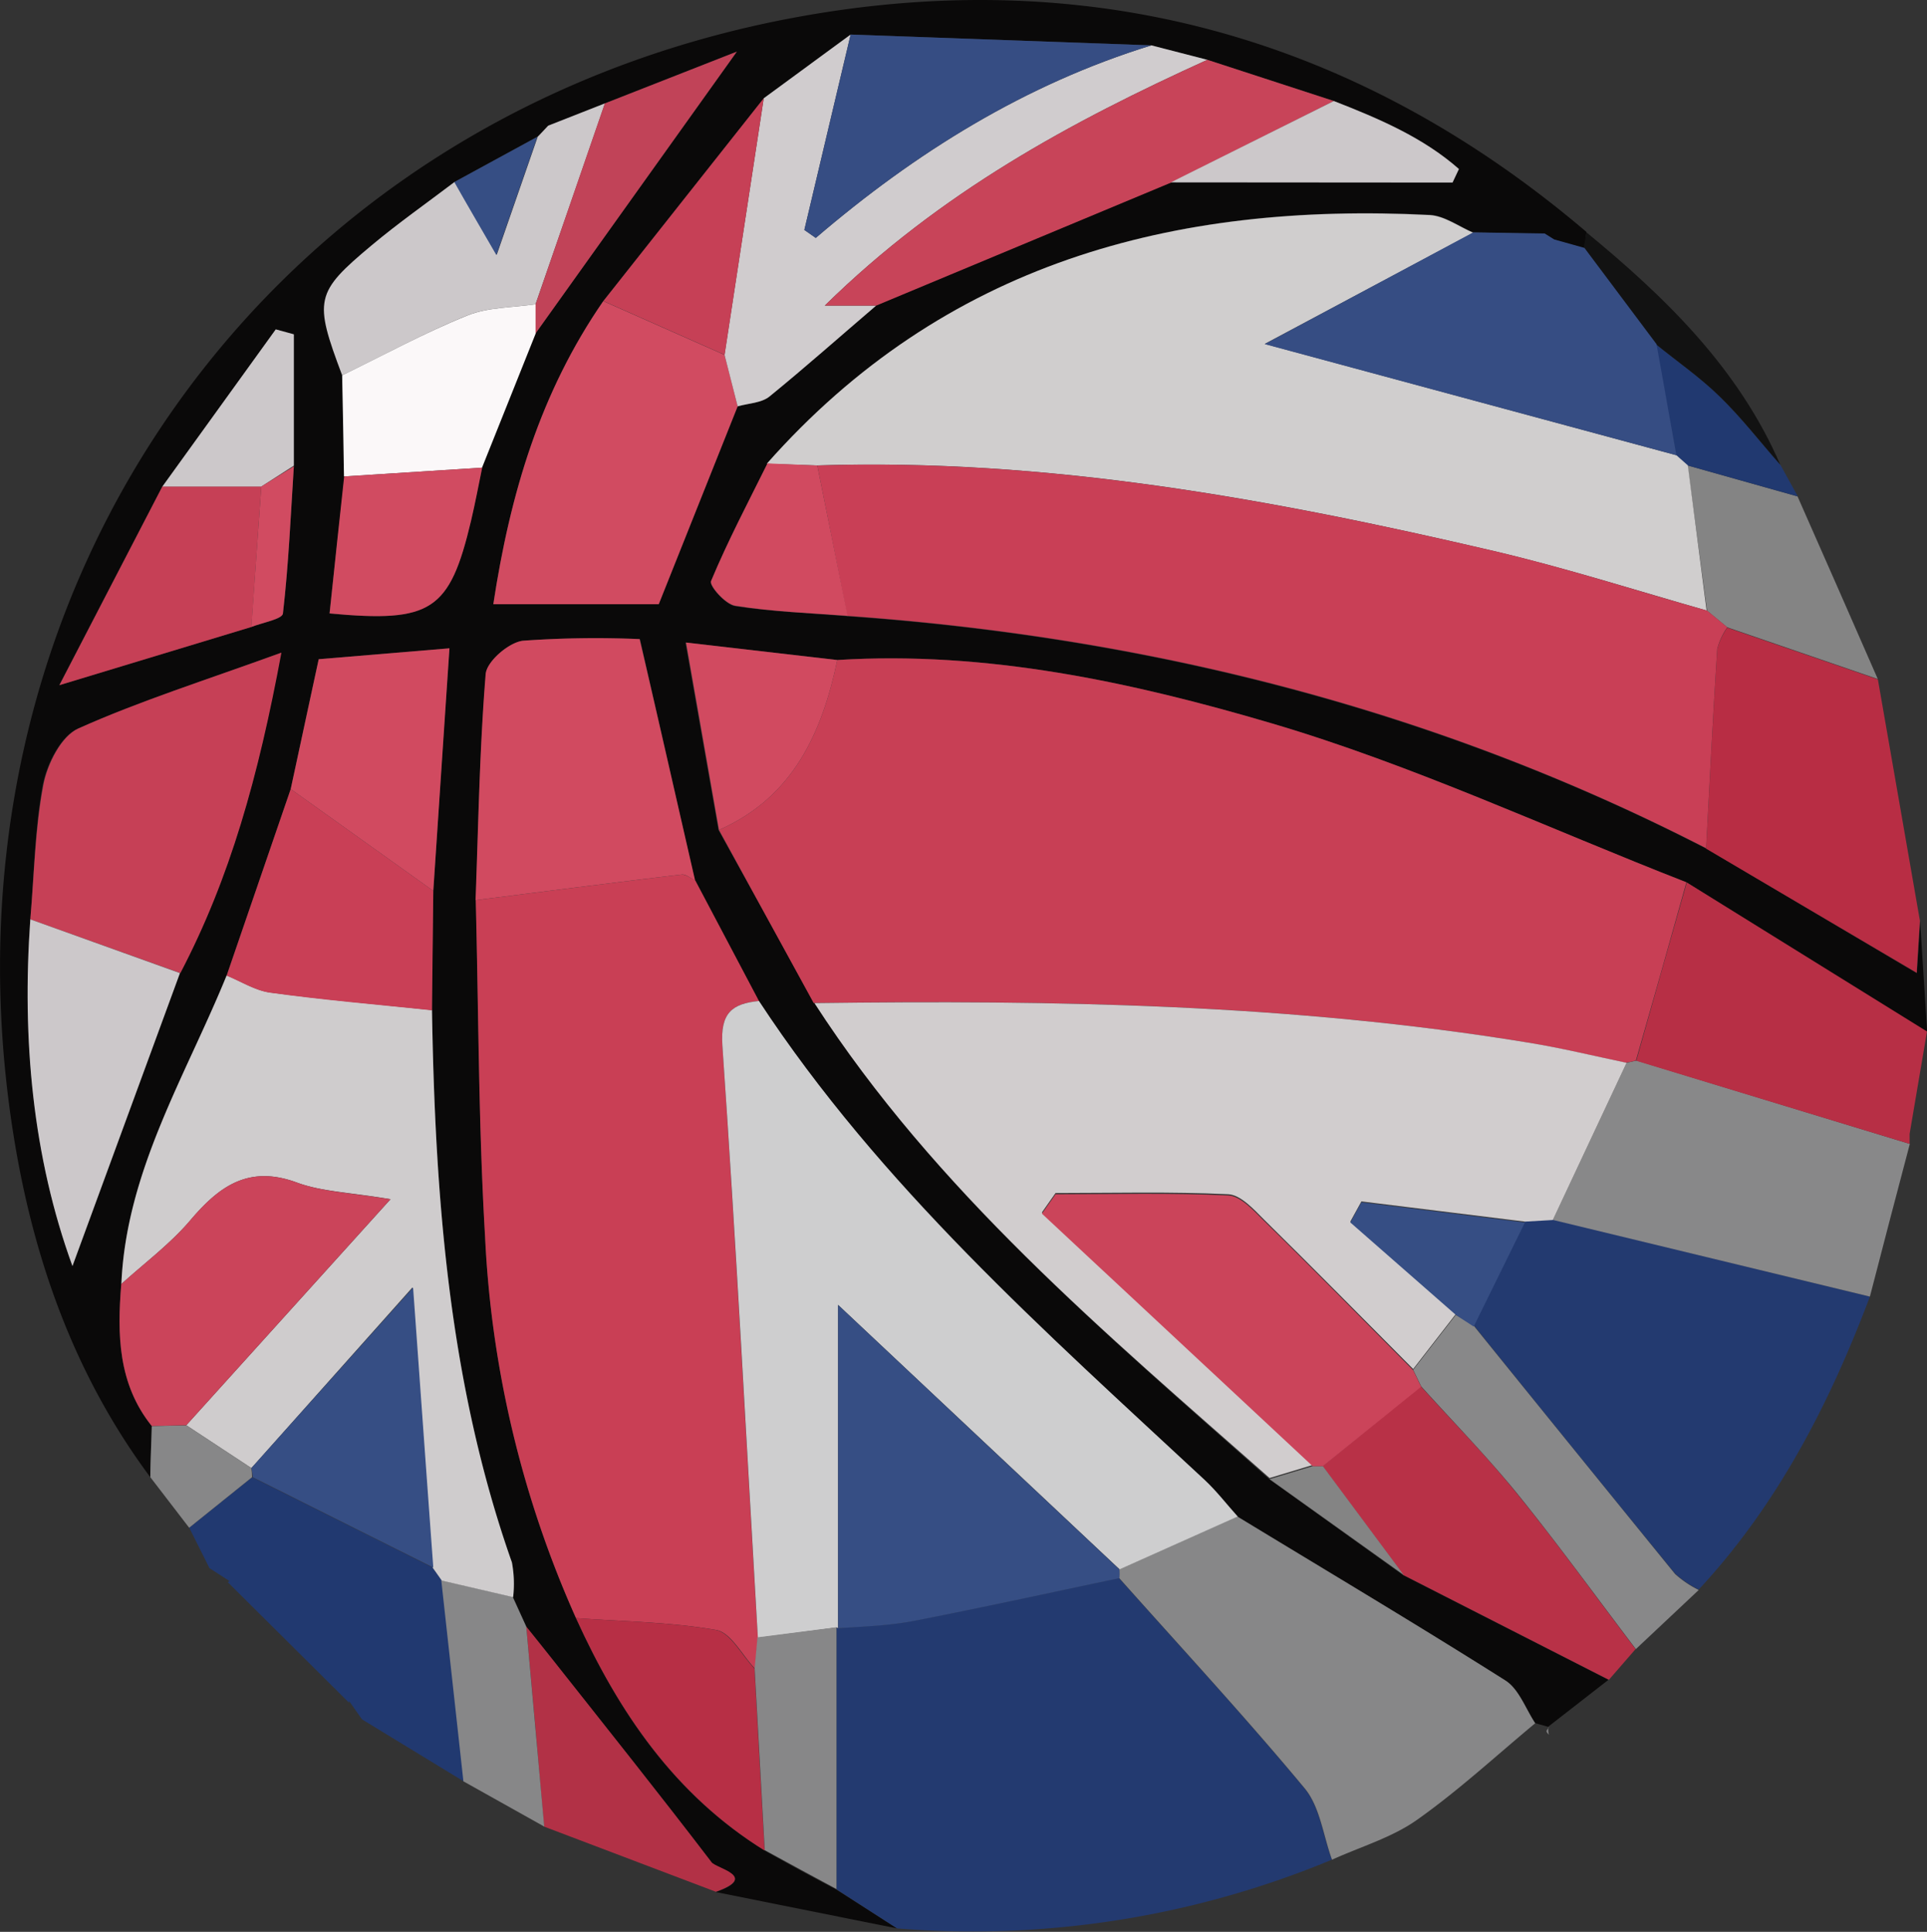 <svg xmlns="http://www.w3.org/2000/svg" viewBox="0 0 190.7 191.22"><rect x="0" y="0" width="190.7" height="191.22" fill="#333333" stroke="none"/><defs><style>.cls-1{fill:#0a0909;}.cls-2{fill:#233a70;}.cls-3{fill:#878788;}.cls-4{fill:#888889;}.cls-5{fill:#b82d44;}.cls-6{fill:#b72f45;}.cls-7{fill:#b83147;}.cls-8{fill:#213970;}.cls-9{fill:#848484;}.cls-10{fill:#b23146;}.cls-11{fill:#121212;}.cls-12{fill:#c83f55;}.cls-13{fill:#c93f55;}.cls-14{fill:#d0cece;}.cls-15{fill:#d1cdce;}.cls-16{fill:#c93f56;}.cls-17{fill:#cececf;}.cls-18{fill:#cfcccd;}.cls-19{fill:#c64056;}.cls-20{fill:#364d83;}.cls-21{fill:#d14b61;}.cls-22{fill:#d0ccce;}.cls-23{fill:#d14a60;}.cls-24{fill:#c84459;}.cls-25{fill:#cb445a;}.cls-26{fill:#ccc8ca;}.cls-27{fill:#fbf8f9;}.cls-28{fill:#c14358;}.cls-29{fill:#364e84;}</style></defs><g id="Layer_2" data-name="Layer 2"><g id="Layer_1-2" data-name="Layer 1"><path class="cls-1" d="M88.78,190.88l-17.94-3.6c4.28-1.51,0-2.31-.42-2.92-5.17-6.77-10.48-13.42-15.76-20.1-.85-1.08-1.72-2.15-2.58-3.23l-1.3-2.94a11.55,11.55,0,0,0-.12-3.44c-6.23-17.71-7.6-36.11-7.91-54.67,0-3.93.09-7.87.13-11.8.52-7.82,1-15.63,1.6-24L31.54,65.25c-1,4.53-1.87,8.69-2.77,12.85L22.43,96.55c-4.07,10-9.94,19.35-10.42,30.55-.42,5-.33,9.87,3,14.05l-.14,5.06C6.87,135.47,2.79,123.08,1,110.08-6.26,57.55,26.8,11.17,79,1.67c29-5.28,55.33,2,78,21.29-.06.54-.12,1.08-.19,1.62l-3-.84-.94-.59L145.8,23c-1.43-.61-2.85-1.67-4.31-1.75C116.08,20,93.41,26.07,75.93,45.91,74,49.77,72,53.59,70.35,57.55c-.19.44,1.45,2.3,2.4,2.45,3.67.55,7.4.68,11.11,1,29.83,2.1,58.29,9.27,85,23l20.84,12.33c.11-1.86.22-3.51.32-5.15.23,3.65.46,7.31.7,11L166.89,87.33c-13.66-5.33-27-11.59-41.06-15.73s-28.22-7.19-43-6.27l-15-1.73c1.26,7.14,2.26,12.85,3.27,18.55L80.6,99.29c12,18.58,28.75,32.64,45,47.12l13.24,9.49,20.34,10.37-6,4.67h.09l-1.35-.38c-1-1.44-1.61-3.38-2.95-4.23-8.76-5.54-17.67-10.84-26.53-16.23-1.09-1.21-2.09-2.52-3.28-3.63-15.84-14.74-32.07-29.11-44.1-47.4l-6.3-11.93C67,79.37,65.24,71.6,63.33,63.26a101,101,0,0,0-11.54.16c-1.39.15-3.6,2-3.7,3.3-.63,7.44-.75,14.92-1,22.38.28,11.09.27,22.2.92,33.27A104.45,104.45,0,0,0,57,160.16c4.2,9.3,9.75,17.49,18.65,23q3.55,2,7.13,3.88ZM53.29,13.44l-.11.1L45,18c-2.73,2.09-5.55,4.07-8.18,6.27-5.62,4.7-5.73,5.39-2.92,12.87.06,3.34.13,6.67.2,10L32.6,60.72c10.09.93,11.9-.24,14-9.18.41-1.74.74-3.5,1.1-5.25Q50.38,39.64,53,33L72.92,5.11,59.87,10.23l-5.62,2.21ZM29.08,46.13v-13l-1.79-.49L16.07,48.15,5.86,67.82l19-5.76C26,61.62,28,61.28,28,60.72,28.56,55.88,28.77,51,29.08,46.13Zm86.79-28.08h27.85l.63-1.34c-3.55-3.13-7.93-5-12.38-6.73L119.48,5.92l-5.54-1.43L84.18,3.42l-8.6,6.31L59.7,29.8c-6.21,9-9.21,19.05-10.88,30H65.19L73,40.22c1.06-.3,2.35-.33,3.14-1,3.6-2.91,7-6,10.56-9ZM17.79,96.34c4.95-9.39,7.76-19.43,10-31.72-7.62,2.77-14,4.78-20.1,7.51-1.69.76-3.07,3.52-3.46,5.59C3.44,82.08,3.37,86.58,3,91c-.82,11.88.26,23.5,4.17,34.31Z"/><path class="cls-2" d="M88.78,190.88l-6-3.87q0-12.94,0-25.91l.14.07c2.43-.22,4.9-.24,7.29-.7,6.86-1.33,13.68-2.83,20.53-4.27,6.15,6.91,12.45,13.71,18.36,20.82,1.52,1.84,1.83,4.68,2.7,7.06A92.57,92.57,0,0,1,88.78,190.88Z"/><path class="cls-2" d="M185.05,128.34c-4,10.62-9.15,20.61-16.94,29a10.11,10.11,0,0,1-2.35-1.59q-10-12.24-19.92-24.57l5.07-10.31,2.76-.16Z"/><path class="cls-3" d="M131.82,184.08c-.87-2.38-1.18-5.22-2.7-7.06-5.91-7.11-12.21-13.91-18.36-20.82a8.23,8.23,0,0,0,0-.86l11.69-5.23c8.86,5.39,17.77,10.69,26.53,16.23,1.34.85,2,2.79,2.95,4.23-3.88,3.22-7.6,6.67-11.71,9.57C137.75,181.89,134.65,182.79,131.82,184.08Z"/><path class="cls-4" d="M185.05,128.34l-31.38-7.59q3.65-7.78,7.3-15.56.48-.09,1-.21L189,113.23Q187,120.79,185.05,128.34Z"/><path class="cls-5" d="M190,91.14c-.1,1.64-.21,3.29-.32,5.15L168.84,84c.35-6.57.68-13.15,1.1-19.72a6.4,6.4,0,0,1,1-2.15l14.9,5.12Z"/><path class="cls-6" d="M189,113.23,161.93,105q2.48-8.82,5-17.65L190.7,102.1c-.58,3.38-1.15,6.75-1.72,10.13l0,1Z"/><path class="cls-7" d="M159.22,166.27,138.88,155.9l-8-10.77,9.72-7.91c3.17,3.51,6.51,6.89,9.48,10.57,4.07,5,7.86,10.28,11.78,15.44Z"/><path class="cls-8" d="M20.73,155.22l-2-4,6.22-5,17.87,8.94.91,1.29q1.1,10,2.2,19.9l-10.1-6.16-1.29-1.83a1.16,1.16,0,0,0,0,.18l-12-11.93.18-.11Z"/><path class="cls-4" d="M161.89,163.23c-3.92-5.16-7.71-10.41-11.78-15.44-3-3.68-6.31-7.06-9.47-10.57l-.79-1.63,4.22-5.44,1.77,1.07q9.94,12.3,19.92,24.57a10.11,10.11,0,0,0,2.35,1.59Z"/><path class="cls-9" d="M185.83,67.21l-14.9-5.12-2-1.65L167,46.07l10.89,3.07Q181.88,58.17,185.83,67.21Z"/><path class="cls-10" d="M52.08,161c.86,1.08,1.73,2.15,2.58,3.23,5.28,6.68,10.59,13.33,15.76,20.1.46.61,4.7,1.41.42,2.92l-17-6.45Q53,170.93,52.08,161Z"/><path class="cls-3" d="M52.08,161q.89,9.9,1.78,19.8l-8-4.48-2.19-19.9,7.06,1.64Z"/><path class="cls-8" d="M177.92,49.14,167,46.07l-1.13-1-2-11c2.12,1.72,4.38,3.28,6.32,5.18,2.14,2.1,4,4.49,6,6.76Z"/><path class="cls-3" d="M24.94,146.22l-6.22,5-3.84-5c0-1.69.1-3.37.14-5.06l3.42-.08,6.44,4.24A7,7,0,0,1,24.94,146.22Z"/><path class="cls-11" d="M176.18,46c-2-2.27-3.83-4.66-6-6.76-1.94-1.9-4.2-3.46-6.32-5.18l-7.13-9.52L157,23C164.83,29.44,172.05,36.45,176.18,46Z"/><path class="cls-11" d="M22.48,156.61l12,11.93Z"/><path class="cls-11" d="M20.73,155.22l1.93,1.28Z"/><path class="cls-11" d="M34.53,168.36l1.29,1.83Z"/><path class="cls-4" d="M189,113.24l0-1Z"/><path class="cls-3" d="M153.3,171h-.09c0,.24,0,.48.08.72-.09-.12-.24-.24-.24-.36S153.21,171.07,153.3,171Z"/><path class="cls-12" d="M166.89,87.33q-2.47,8.83-5,17.65-.48.12-1,.21c-3.24-.67-6.47-1.46-9.74-2-23.4-3.84-47-4.22-70.63-3.91L71.15,82.15c7.31-3.23,10.19-9.56,11.71-16.82,14.75-.92,29.1,2.17,43,6.27S153.23,82,166.89,87.33Z"/><path class="cls-13" d="M57,160.16A104.45,104.45,0,0,1,48,122.37c-.65-11.07-.64-22.18-.92-33.27,6.8-.86,13.6-1.73,20.4-2.54.42,0,.89.38,1.33.59l6.3,11.93c-2.68.27-3.84,1.18-3.62,4.42C72.82,123,73.84,142.57,75,162.11c-.1,1-.19,2-.28,3.06-1.27-1.33-2.38-3.57-3.83-3.83C66.33,160.55,61.65,160.5,57,160.16Z"/><path class="cls-14" d="M165.9,45.06l1.13,1,1.86,14.37c-7-2-14-4.23-21.06-5.89-22-5.15-44.18-9.21-67-8.47l-4.95-.17C93.41,26.07,116.08,20,141.49,21.29c1.46.08,2.88,1.14,4.31,1.75l-20.64,11Z"/><path class="cls-15" d="M80.6,99.29c23.63-.31,47.23.07,70.63,3.91,3.27.53,6.5,1.32,9.74,2q-3.65,7.78-7.3,15.56l-2.76.16-16.18-2-1.1,2,10.44,9.15-4.22,5.44c-4.91-4.94-9.8-9.91-14.77-14.8-1-1-2.3-2.44-3.52-2.5-5.69-.27-11.4-.12-17.1-.12l-1.35,1.92,26.8,25-4.27,1.29C109.35,131.93,92.61,117.87,80.6,99.29Z"/><path class="cls-16" d="M80.88,46.08c22.77-.74,44.94,3.32,67,8.47,7.09,1.66,14,3.91,21.06,5.89l2,1.65a6.4,6.4,0,0,0-1,2.15c-.42,6.57-.75,13.15-1.1,19.72-26.69-13.73-55.15-20.9-85-23Q82.38,53.52,80.88,46.08Z"/><path class="cls-17" d="M75,162.11c-1.14-19.54-2.16-39.08-3.51-58.61-.22-3.24.94-4.15,3.62-4.42,12,18.29,28.26,32.66,44.1,47.4,1.19,1.11,2.19,2.42,3.28,3.63l-11.69,5.23L82.94,129.16v32l-.14-.07Z"/><path class="cls-18" d="M24.88,145.31l-6.44-4.24L38.65,118.7c-4.1-.69-6.84-.75-9.27-1.65-4.77-1.76-7.7.36-10.58,3.78-2,2.33-4.51,4.2-6.79,6.27.48-11.2,6.35-20.56,10.42-30.55,1.44.59,2.83,1.49,4.32,1.69,5.32.71,10.67,1.18,16,1.74.31,18.56,1.68,37,7.91,54.67a11.55,11.55,0,0,1,.12,3.44l-7.06-1.64-.91-1.29c-.63-8.84-1.26-17.69-2-27.72Z"/><path class="cls-19" d="M3,91c.39-4.44.46-8.94,1.29-13.3.39-2.07,1.77-4.83,3.46-5.59,6.08-2.73,12.48-4.74,20.1-7.51-2.28,12.29-5.09,22.33-10,31.72Z"/><path class="cls-20" d="M165.9,45.06l-40.74-11L145.8,23l7.06.11.94.59,3,.84,7.13,9.52Z"/><path class="cls-21" d="M73,40.22,65.19,59.81H48.82c1.67-11,4.67-21,10.88-30l12,5.32C72.14,36.82,72.58,38.52,73,40.22Z"/><path class="cls-22" d="M73,40.22c-.43-1.7-.87-3.4-1.3-5.1L75.58,9.73l8.6-6.31q-2.3,9.67-4.58,19.34l1.13.79c9.9-8.48,20.76-15.22,33.21-19.06l5.54,1.43C106,12.05,93.08,19,81.62,30.25h5.09c-3.51,3-7,6.1-10.56,9C75.36,39.89,74.07,39.92,73,40.22Z"/><path class="cls-23" d="M68.79,87.15c-.44-.21-.91-.64-1.33-.59-6.8.81-13.6,1.68-20.4,2.54.28-7.46.4-14.94,1-22.38.1-1.25,2.31-3.15,3.7-3.3a101,101,0,0,1,11.54-.16C65.24,71.6,67,79.37,68.79,87.15Z"/><path class="cls-24" d="M86.71,30.25H81.62C93.08,19,106,12.05,119.48,5.92L132,10l-16.1,8.07Z"/><path class="cls-25" d="M12,127.1c2.28-2.07,4.82-3.94,6.79-6.27,2.88-3.42,5.81-5.54,10.58-3.78,2.43.9,5.17,1,9.27,1.65L18.44,141.07l-3.42.08C11.68,137,11.59,132.09,12,127.1Z"/><path class="cls-20" d="M113.94,4.49C101.49,8.33,90.63,15.07,80.73,23.55l-1.13-.79q2.3-9.68,4.58-19.34Z"/><path class="cls-16" d="M42.75,100c-5.33-.56-10.68-1-16-1.74-1.49-.2-2.88-1.1-4.32-1.69L28.77,78.1,42.88,88.18C42.84,92.11,42.79,96.05,42.75,100Z"/><path class="cls-26" d="M54.25,12.44l5.62-2.21Q56.45,20.17,53,30.11c-2.27.35-4.71.28-6.77,1.12C42,32.94,38,35.15,33.86,37.15c-2.81-7.48-2.7-8.17,2.92-12.87C39.41,22.08,42.23,20.1,45,18c1.25,2.18,2.51,4.36,4.16,7.22,1.53-4.42,2.8-8.06,4.06-11.7l.11-.1Z"/><path class="cls-26" d="M3,91l14.81,5.32-10.64,29C3.24,114.52,2.16,102.9,3,91Z"/><path class="cls-23" d="M42.88,88.18,28.77,78.1c.9-4.16,1.79-8.32,2.77-12.85l12.94-1.08C43.92,72.55,43.4,80.36,42.88,88.18Z"/><path class="cls-6" d="M57,160.16c4.62.34,9.3.39,13.84,1.18,1.45.26,2.56,2.5,3.83,3.83q.48,9,1,18C66.78,177.65,61.23,169.46,57,160.16Z"/><path class="cls-27" d="M33.86,37.15c4.11-2,8.15-4.21,12.39-5.92,2.06-.84,4.5-.77,6.77-1.12,0,1,0,1.92,0,2.88q-2.67,6.66-5.32,13.3l-13.66.87C34,43.82,33.92,40.49,33.86,37.15Z"/><path class="cls-19" d="M24.88,62.06l-19,5.76L16.07,48.15h9.79Z"/><path class="cls-23" d="M82.86,65.33c-1.52,7.26-4.4,13.59-11.71,16.82-1-5.7-2-11.41-3.26-18.55Z"/><path class="cls-3" d="M75.68,183.13q-.5-9-1-18c.09-1,.18-2,.28-3.06l7.82-1q0,13,0,25.91Q79.24,185.08,75.68,183.13Z"/><path class="cls-19" d="M75.58,9.73,71.71,35.12l-12-5.32Z"/><path class="cls-21" d="M34.06,47.16l13.66-.87c-.36,1.75-.69,3.51-1.1,5.25-2.12,8.94-3.93,10.11-14,9.18Q33.32,53.94,34.06,47.16Z"/><path class="cls-23" d="M80.88,46.08q1.49,7.44,3,14.88c-3.71-.28-7.44-.41-11.11-1-1-.15-2.59-2-2.4-2.45,1.67-4,3.67-7.78,5.58-11.64Z"/><path class="cls-28" d="M53,33c0-1,0-1.92,0-2.88q3.42-9.93,6.85-19.88L72.92,5.11Z"/><path class="cls-26" d="M25.86,48.16H16.07L27.29,32.6l1.79.49v13Z"/><path class="cls-26" d="M115.87,18.05,132,10c4.45,1.74,8.83,3.6,12.38,6.73l-.63,1.34Z"/><path class="cls-21" d="M25.86,48.16l3.22-2C28.77,51,28.56,55.88,28,60.72c-.06.56-2,.9-3.13,1.34Q25.36,55.1,25.86,48.16Z"/><path class="cls-29" d="M53.18,13.54c-1.26,3.64-2.53,7.28-4.06,11.7-1.65-2.86-2.91-5-4.16-7.22Z"/><path class="cls-9" d="M125.64,146.41l4.27-1.29h.5l.5,0,8,10.77Z"/><path class="cls-11" d="M153.8,23.74l-.94-.59Z"/><path class="cls-29" d="M54.25,12.44l-1,1Z"/><path class="cls-29" d="M82.94,161.17v-32l27.84,26.18a8.23,8.23,0,0,1,0,.86c-6.85,1.44-13.67,2.94-20.53,4.27C87.84,160.93,85.37,161,82.94,161.17Z"/><path class="cls-29" d="M144.07,130.15,133.63,121l1.1-2,16.18,2-5.07,10.31Z"/><path class="cls-25" d="M130.91,145.13l-.5,0h-.5l-26.8-25,1.35-1.92c5.7,0,11.41-.15,17.1.12,1.22.06,2.49,1.48,3.52,2.5,5,4.89,9.86,9.86,14.77,14.8l.79,1.63Z"/><path class="cls-29" d="M24.88,145.31l16-17.87c.72,10,1.35,18.88,2,27.72l-17.87-8.94A7,7,0,0,0,24.88,145.31Z"/></g></g></svg>